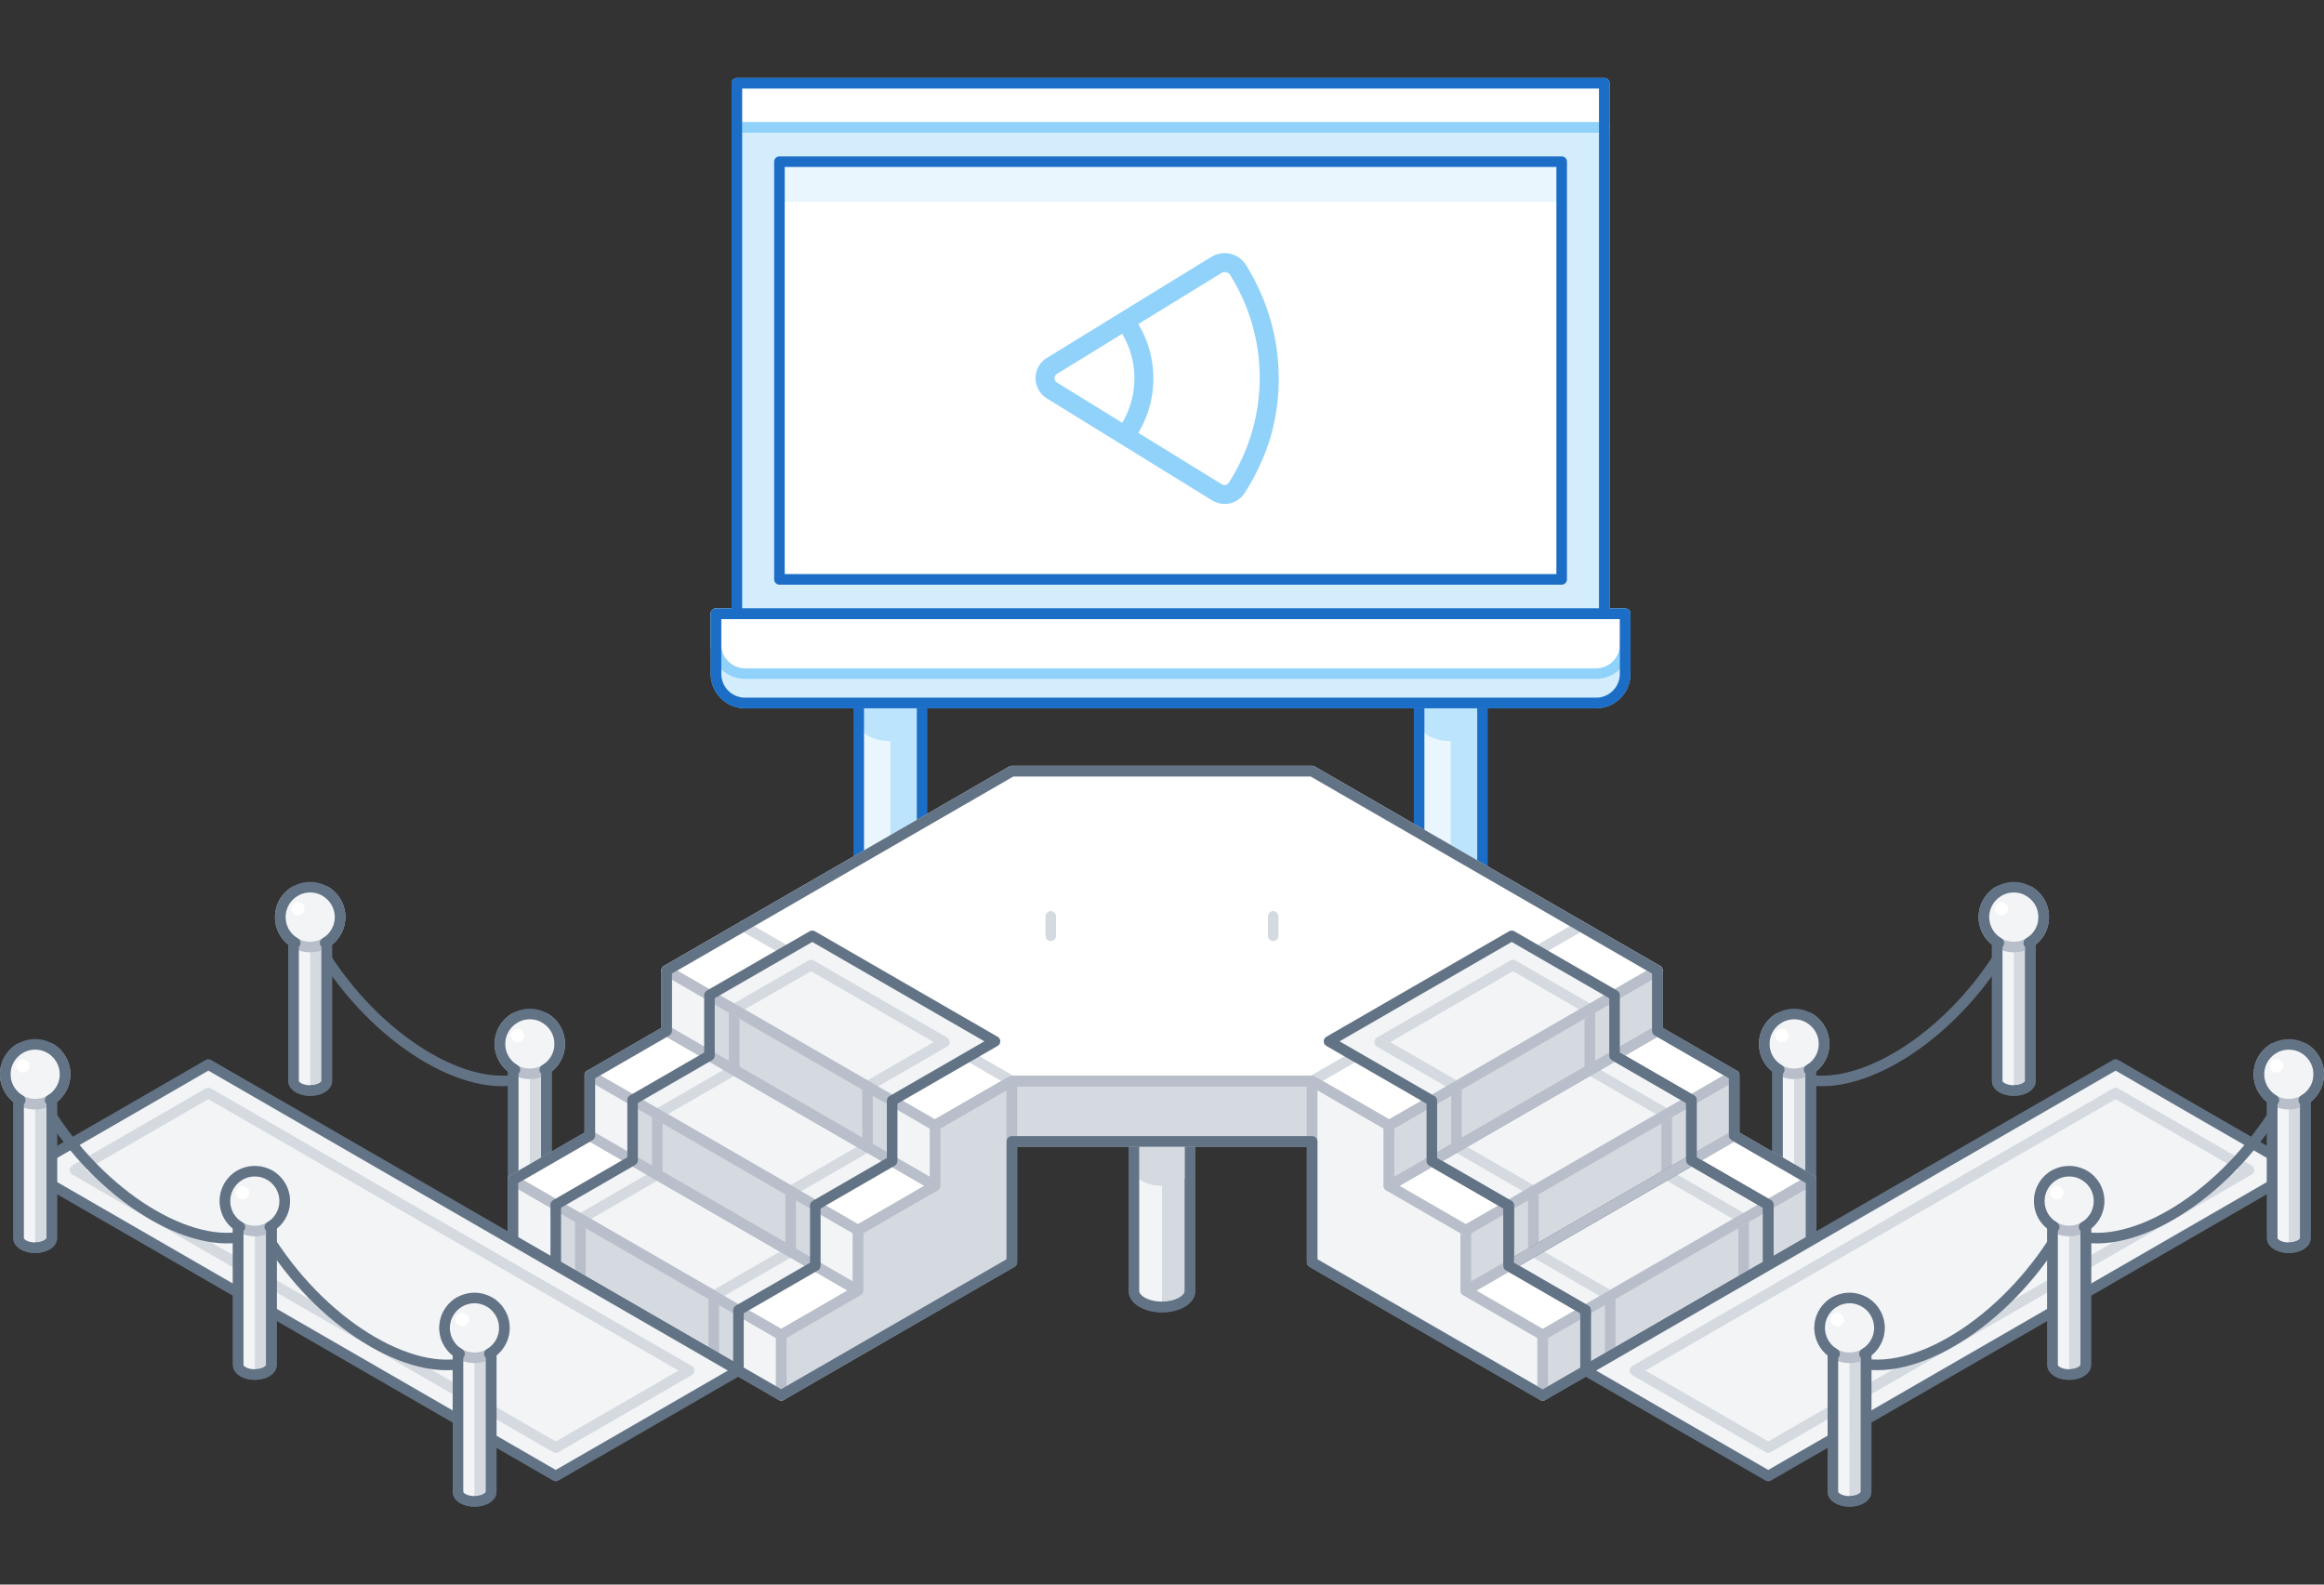 <svg xmlns="http://www.w3.org/2000/svg" viewBox="0 0 440 300"><rect x="0" y="0" width="440" height="300" fill="#333333" stroke="none"/><defs><style>.cls-1,.cls-16,.cls-18{fill:#d5dae0;}.cls-1,.cls-19,.cls-4{stroke:#627386;}.cls-1,.cls-11,.cls-12,.cls-13,.cls-14,.cls-15,.cls-17,.cls-18,.cls-19,.cls-3,.cls-4,.cls-8,.cls-9{stroke-linecap:round;stroke-linejoin:round;}.cls-1,.cls-11,.cls-12,.cls-14,.cls-15,.cls-17,.cls-18,.cls-19,.cls-3,.cls-4,.cls-8,.cls-9{stroke-width:2px;}.cls-14,.cls-19,.cls-2{fill:#f2f4f6;}.cls-11,.cls-17,.cls-20,.cls-3,.cls-4,.cls-8{fill:none;}.cls-14,.cls-15,.cls-18,.cls-3{stroke:#b8bfca;}.cls-12,.cls-15,.cls-5{fill:#fff;}.cls-6{fill:#bde4fd;}.cls-7{fill:#e9f6fe;}.cls-8{stroke:#1b6dc6;}.cls-10,.cls-9{fill:#d3edfd;}.cls-11,.cls-12,.cls-13,.cls-9{stroke:#91d2fb;}.cls-13{fill:#91d2fb;}.cls-17{stroke:#d5dae0;}</style></defs><title>beam_step1(2x1)</title><g id="Layer_2" data-name="Layer 2"><g id="Illustrations"><path class="cls-1" d="M61.87,177.82v26.84c0,1-1.41,1.81-3.14,1.81s-3.15-.81-3.15-1.81V177.82Z"/><path class="cls-2" d="M58.73,177.82H55.58v26.84c0,1,1.41,1.81,3.15,1.81Z"/><circle class="cls-2" cx="58.73" cy="173.63" r="5.66"/><path class="cls-3" d="M55.9,168.73a5.76,5.76,0,0,0-1.18.9,6.07,6.07,0,0,0-.9,1.17,5.81,5.81,0,0,0-.56,1.36,5.49,5.49,0,0,0-.19,1.47,5.36,5.36,0,0,0,.19,1.46,5.71,5.71,0,0,0,.56,1.37,6.07,6.07,0,0,0,.9,1.17,5.76,5.76,0,0,0,1.18.9,5.44,5.44,0,0,0,1.36.57,5.74,5.74,0,0,0,2.93,0,5.51,5.51,0,0,0,1.37-.57,5.69,5.69,0,0,0,2.64-3.44,5.78,5.78,0,0,0,.19-1.46,5.92,5.92,0,0,0-.19-1.47,5.84,5.84,0,0,0-.57-1.36,5.71,5.71,0,0,0-2.07-2.07"/><path class="cls-4" d="M61.87,178.35v26.31c0,1-1.41,1.81-3.14,1.81s-3.15-.81-3.15-1.81V178.35"/><path class="cls-4" d="M61.56,178.53a5.69,5.69,0,0,0,2.64-3.44,5.78,5.78,0,0,0,.19-1.46,5.92,5.92,0,0,0-.19-1.47,5.84,5.84,0,0,0-.57-1.36,5.71,5.71,0,0,0-2.07-2.07,5.51,5.51,0,0,0-1.37-.57,5.74,5.74,0,0,0-2.93,0,5.44,5.44,0,0,0-1.36.57,5.76,5.76,0,0,0-1.18.9,6.07,6.07,0,0,0-.9,1.17,5.81,5.81,0,0,0-.56,1.36,5.49,5.49,0,0,0-.19,1.47,5.36,5.36,0,0,0,.19,1.46,5.71,5.71,0,0,0,.56,1.37,6.07,6.07,0,0,0,.9,1.17,5.76,5.76,0,0,0,1.18.9"/><circle class="cls-5" cx="56.4" cy="172.04" r="1.26"/><path class="cls-4" d="M61.87,181.59c10.6,16.27,27.79,26.2,38.39,22.16"/><path class="cls-1" d="M103.46,201.83v26.84c0,1-1.41,1.81-3.15,1.81s-3.14-.81-3.14-1.81V201.83Z"/><path class="cls-2" d="M100.31,201.83H97.17v26.84c0,1,1.41,1.81,3.14,1.81Z"/><circle class="cls-2" cx="100.31" cy="197.64" r="5.66"/><path class="cls-3" d="M97.48,192.74a5.71,5.71,0,0,0-2.07,2.07,5.84,5.84,0,0,0-.57,1.36,5.92,5.92,0,0,0-.19,1.47,5.6,5.6,0,0,0,.76,2.83,5.71,5.71,0,0,0,2.07,2.07,5.51,5.51,0,0,0,1.37.57,5.74,5.74,0,0,0,2.93,0,5.44,5.44,0,0,0,1.36-.57,5.76,5.76,0,0,0,1.18-.9,6.07,6.07,0,0,0,.9-1.17,5.71,5.71,0,0,0,.56-1.37,5.36,5.36,0,0,0,.19-1.46,5.49,5.49,0,0,0-.19-1.47,5.81,5.81,0,0,0-.56-1.36,6.07,6.07,0,0,0-.9-1.17,5.76,5.76,0,0,0-1.18-.9"/><path class="cls-4" d="M103.46,202.36v26.31c0,1-1.41,1.81-3.15,1.81s-3.14-.81-3.14-1.81V202.36"/><path class="cls-4" d="M103.14,202.54a5.76,5.76,0,0,0,1.18-.9,6.07,6.07,0,0,0,.9-1.17,5.71,5.71,0,0,0,.56-1.37,5.36,5.36,0,0,0,.19-1.46,5.49,5.49,0,0,0-.19-1.47,5.81,5.81,0,0,0-.56-1.36,6.07,6.07,0,0,0-.9-1.17,5.76,5.76,0,0,0-1.18-.9,5.44,5.44,0,0,0-1.36-.57,5.74,5.74,0,0,0-2.93,0,5.51,5.51,0,0,0-1.37.57,5.71,5.71,0,0,0-2.07,2.07,5.84,5.84,0,0,0-.57,1.36,5.92,5.92,0,0,0-.19,1.47,5.6,5.6,0,0,0,.76,2.83,5.71,5.71,0,0,0,2.07,2.07"/><circle class="cls-5" cx="97.98" cy="196.05" r="1.26"/><path class="cls-4" d="M378.13,181.59c-10.6,16.27-27.79,26.2-38.39,22.16"/><path class="cls-1" d="M342.83,201.83v26.84c0,1-1.41,1.81-3.14,1.81s-3.15-.81-3.15-1.81V201.83Z"/><path class="cls-2" d="M339.69,201.83h-3.15v26.84c0,1,1.41,1.81,3.15,1.81Z"/><circle class="cls-2" cx="339.69" cy="197.64" r="5.66"/><path class="cls-3" d="M342.52,192.74a5.71,5.71,0,0,1,2.07,2.07,5.84,5.84,0,0,1,.57,1.36,5.92,5.92,0,0,1,.19,1.47,5.6,5.6,0,0,1-.76,2.83,5.71,5.71,0,0,1-2.07,2.07,5.51,5.51,0,0,1-1.37.57,5.84,5.84,0,0,1-1.46.19,5.92,5.92,0,0,1-1.47-.19,5.72,5.72,0,0,1-2.53-1.47,5.44,5.44,0,0,1-1.47-2.54,5.36,5.36,0,0,1-.19-1.46,5.49,5.49,0,0,1,.19-1.47,5.81,5.81,0,0,1,.56-1.36,5.74,5.74,0,0,1,.91-1.17,5.44,5.44,0,0,1,1.17-.9"/><path class="cls-4" d="M342.83,202.36v26.31c0,1-1.41,1.81-3.14,1.81s-3.15-.81-3.15-1.81V202.36"/><path class="cls-4" d="M336.86,202.54a5.44,5.44,0,0,1-1.17-.9,5.44,5.44,0,0,1-1.47-2.54,5.36,5.36,0,0,1-.19-1.46,5.49,5.49,0,0,1,.19-1.47,5.81,5.81,0,0,1,.56-1.36,5.74,5.74,0,0,1,.91-1.17,5.72,5.72,0,0,1,2.53-1.47,5.92,5.92,0,0,1,1.47-.19,5.84,5.84,0,0,1,1.46.19,5.51,5.51,0,0,1,1.37.57,5.71,5.71,0,0,1,2.07,2.07,5.84,5.84,0,0,1,.57,1.36,5.92,5.92,0,0,1,.19,1.47,5.6,5.6,0,0,1-.76,2.83,5.71,5.71,0,0,1-2.07,2.07"/><circle class="cls-5" cx="337.36" cy="196.05" r="1.26"/><path class="cls-1" d="M384.42,177.82v26.84c0,1-1.41,1.81-3.15,1.81s-3.14-.81-3.14-1.81V177.82Z"/><path class="cls-2" d="M381.27,177.82h-3.14v26.84c0,1,1.41,1.81,3.14,1.81Z"/><circle class="cls-2" cx="381.27" cy="173.63" r="5.66"/><path class="cls-3" d="M384.1,168.73a5.76,5.76,0,0,1,1.18.9,6.07,6.07,0,0,1,.9,1.17,5.81,5.81,0,0,1,.56,1.36,5.49,5.49,0,0,1,.19,1.47,5.36,5.36,0,0,1-.19,1.46,5.71,5.71,0,0,1-.56,1.37,6.07,6.07,0,0,1-.9,1.17,5.76,5.76,0,0,1-1.18.9,5.44,5.44,0,0,1-1.36.57,5.74,5.74,0,0,1-2.93,0,5.51,5.51,0,0,1-1.37-.57,5.69,5.69,0,0,1-2.64-3.44,5.78,5.78,0,0,1-.19-1.46,5.92,5.92,0,0,1,.19-1.47,5.84,5.84,0,0,1,.57-1.36,5.71,5.71,0,0,1,2.07-2.07"/><path class="cls-4" d="M384.42,178.35v26.31c0,1-1.41,1.81-3.15,1.81s-3.14-.81-3.14-1.81V178.35"/><path class="cls-4" d="M378.44,178.53a5.69,5.69,0,0,1-2.64-3.44,5.78,5.78,0,0,1-.19-1.46,5.92,5.92,0,0,1,.19-1.47,5.84,5.84,0,0,1,.57-1.36,5.71,5.71,0,0,1,2.07-2.07,5.51,5.51,0,0,1,1.37-.57,5.74,5.74,0,0,1,2.93,0,5.44,5.44,0,0,1,1.36.57,5.76,5.76,0,0,1,1.18.9,6.07,6.07,0,0,1,.9,1.17,5.81,5.81,0,0,1,.56,1.36,5.49,5.49,0,0,1,.19,1.47,5.36,5.36,0,0,1-.19,1.46,5.71,5.71,0,0,1-.56,1.37,6.07,6.07,0,0,1-.9,1.17,5.76,5.76,0,0,1-1.18.9"/><circle class="cls-5" cx="378.94" cy="172.04" r="1.26"/><path class="cls-6" d="M174.58,121.77V174.2c0,1.92-2.69,3.47-6,3.47s-6-1.55-6-3.47V121.77Z"/><path class="cls-7" d="M168.57,121.77h-6V174.2c0,1.92,2.68,3.47,6,3.47Z"/><path class="cls-6" d="M174.58,85.56v51.27c0,1.92-2.69,3.47-6,3.47s-6-1.55-6-3.47V85.56Z"/><path class="cls-8" d="M174.58,122.79V174.2c0,1.92-2.69,3.47-6,3.47s-6-1.55-6-3.47V122.79"/><path class="cls-6" d="M280.68,121.77V174.2c0,1.92-2.69,3.47-6,3.47s-6-1.55-6-3.47V121.77Z"/><path class="cls-7" d="M274.68,121.77h-6V174.2c0,1.92,2.69,3.47,6,3.47Z"/><path class="cls-6" d="M280.68,85.56v51.27c0,1.92-2.69,3.47-6,3.47s-6-1.55-6-3.47V85.56Z"/><path class="cls-8" d="M280.68,122.79V174.2c0,1.92-2.69,3.47-6,3.47s-6-1.55-6-3.47V122.79"/><path class="cls-9" d="M135.56,116.21v11.36a5.52,5.52,0,0,0,5.52,5.53H302.16a5.52,5.52,0,0,0,5.53-5.53V116.21Z"/><rect class="cls-10" x="139.51" y="24.09" width="164.24" height="92.12"/><rect class="cls-11" x="139.51" y="24.09" width="164.24" height="92.12"/><rect class="cls-5" x="147.57" y="30.61" width="148.1" height="79.08"/><rect class="cls-7" x="147.57" y="30.61" width="148.1" height="7.58"/><rect class="cls-8" x="147.57" y="30.61" width="148.1" height="79.08"/><rect class="cls-12" x="139.51" y="15.75" width="164.24" height="8.34"/><path class="cls-12" d="M135.56,116.21H307.69a0,0,0,0,1,0,0V122a5.53,5.53,0,0,1-5.53,5.53H141.08a5.53,5.53,0,0,1-5.53-5.53v-5.83A0,0,0,0,1,135.56,116.21Z"/><polygon class="cls-8" points="139.5 15.75 139.5 24.09 139.5 116.21 303.74 116.21 303.74 24.09 303.74 15.75 139.5 15.75"/><path class="cls-8" d="M135.56,116.21v11.36a5.52,5.52,0,0,0,5.52,5.53H302.16a5.52,5.52,0,0,0,5.53-5.53V116.21Z"/><path class="cls-13" d="M241.6,71.57A39.22,39.22,0,0,0,240,60.49a41.3,41.3,0,0,0-4.52-10.05,4.3,4.3,0,0,0-5.88-1.38l-31.09,19.1a4,4,0,0,0,0,6.87L229.74,94.3a4,4,0,0,0,2.11.61A4,4,0,0,0,235.27,93,41.48,41.48,0,0,0,240,82.84,39.11,39.11,0,0,0,241.6,71.57Zm-41.74-1.21,12.77-7.84a17,17,0,0,1,0,18.21l-12.79-7.89A1.46,1.46,0,0,1,199.86,70.36ZM239,71.57a37.28,37.28,0,0,1-5.93,20.07,1.46,1.46,0,0,1-1.24.68,1.5,1.5,0,0,1-.76-.21l-16.24-10a19.52,19.52,0,0,0,0-20.92L231,51.26a1.72,1.72,0,0,1,.89-.25,1.68,1.68,0,0,1,1.44.8A37.14,37.14,0,0,1,239,71.57Z"/><polygon class="cls-14" points="147.92 264.16 97.11 234.83 97.11 223.4 147.92 252.73 147.92 264.16"/><polygon class="cls-15" points="147.92 252.73 162.47 244.33 111.67 215 97.11 223.4 147.92 252.73"/><polygon class="cls-2" points="119.77 219.68 154.36 239.65 139.81 248.05 105.22 228.08 119.77 219.68"/><polygon class="cls-16" points="105.22 239.51 139.81 259.48 139.81 248.05 105.22 228.08 105.22 239.51"/><polygon class="cls-3" points="109.89 230.78 109.89 242.21 135.14 256.79 135.14 245.35 109.89 230.78"/><polygon class="cls-17" points="109.89 230.78 124.44 222.38 149.69 236.95 135.14 245.35 109.89 230.78"/><line class="cls-3" x1="139.81" y1="248.05" x2="105.22" y2="228.08"/><line class="cls-3" x1="154.36" y1="239.65" x2="119.77" y2="219.68"/><line class="cls-3" x1="139.81" y1="259.48" x2="105.22" y2="239.51"/><path class="cls-1" d="M225.32,199v45.4c0,1.7-2.38,3.07-5.32,3.07s-5.32-1.37-5.32-3.07V199Z"/><path class="cls-2" d="M220,199h-5.32v45.4c0,1.7,2.38,3.07,5.32,3.07Z"/><path class="cls-16" d="M225.32,176v45.4c0,1.7-2.38,3.08-5.32,3.08s-5.32-1.38-5.32-3.08V176Z"/><path class="cls-16" d="M214.68,221.4c0,1.69,2.38,3.07,5.32,3.07V198.08h-5.32Z"/><path class="cls-4" d="M225.32,199.86v44.5c0,1.7-2.38,3.07-5.32,3.07s-5.32-1.37-5.32-3.07v-44.5"/><polygon class="cls-14" points="162.47 244.33 111.67 215 111.67 203.57 162.47 232.9 162.47 244.33"/><polygon class="cls-15" points="162.47 232.9 177.02 224.5 126.22 195.17 111.67 203.57 162.47 232.9"/><polygon class="cls-2" points="134.32 199.85 168.91 219.82 154.36 228.22 119.77 208.25 134.32 199.85"/><polygon class="cls-16" points="119.77 219.68 154.36 239.65 154.36 228.22 119.77 208.25 119.77 219.68"/><polygon class="cls-3" points="124.44 210.94 124.44 222.38 149.69 236.95 149.69 225.52 124.44 210.94"/><polygon class="cls-17" points="124.44 210.94 139 202.54 164.24 217.12 149.69 225.52 124.44 210.94"/><line class="cls-3" x1="154.36" y1="228.22" x2="119.77" y2="208.25"/><line class="cls-3" x1="168.91" y1="219.82" x2="134.32" y2="199.85"/><line class="cls-3" x1="154.36" y1="239.65" x2="119.77" y2="219.68"/><line class="cls-17" x1="248.43" y1="204.66" x2="299.23" y2="175.33"/><line class="cls-17" x1="191.57" y1="204.66" x2="140.77" y2="175.33"/><rect class="cls-18" x="191.57" y="204.66" width="56.86" height="11.43"/><polygon class="cls-14" points="262.98 213.06 262.98 224.5 262.98 224.5 262.98 224.5 262.98 224.5 277.53 232.9 277.53 244.33 277.53 244.33 277.53 244.33 277.53 244.33 292.08 252.73 292.08 264.16 292.08 264.16 292.08 264.16 292.08 264.16 248.43 238.96 248.43 216.1 248.43 204.66 262.98 213.06"/><polygon class="cls-18" points="292.08 264.16 342.88 234.83 342.88 223.4 292.08 252.73 292.08 264.16"/><polygon class="cls-15" points="292.08 252.73 277.53 244.33 328.33 215 342.88 223.4 292.08 252.73"/><polygon class="cls-16" points="334.78 239.51 300.19 259.48 300.19 248.05 334.78 228.08 334.78 239.51"/><polygon class="cls-3" points="330.11 230.78 330.11 242.21 304.86 256.79 304.86 245.35 330.11 230.78"/><polygon class="cls-2" points="320.23 219.68 285.64 239.65 300.19 248.05 334.78 228.08 320.23 219.68"/><polygon class="cls-17" points="330.11 230.78 315.56 222.38 290.31 236.95 304.86 245.35 330.11 230.78"/><line class="cls-3" x1="300.19" y1="248.05" x2="334.78" y2="228.08"/><polygon class="cls-4" points="320.23 219.68 334.78 228.08 334.78 239.51 300.19 259.48 300.19 248.05 285.64 239.65 320.23 219.68"/><polygon class="cls-18" points="277.53 244.33 328.33 215 328.33 203.57 277.53 232.9 277.53 244.33"/><polygon class="cls-15" points="277.53 232.9 262.98 224.5 313.78 195.17 328.33 203.57 277.53 232.9"/><polygon class="cls-16" points="320.23 219.68 285.64 239.65 285.64 228.22 320.23 208.25 320.23 219.68"/><polygon class="cls-3" points="315.56 210.94 315.56 222.38 290.31 236.95 290.31 225.52 315.56 210.94"/><polygon class="cls-2" points="305.68 199.85 271.09 219.82 285.64 228.22 320.23 208.25 305.68 199.85"/><polygon class="cls-17" points="315.56 210.94 301 202.54 275.76 217.12 290.31 225.52 315.56 210.94"/><line class="cls-3" x1="285.64" y1="228.22" x2="320.23" y2="208.25"/><polygon class="cls-4" points="305.68 199.85 320.23 208.25 320.23 219.68 285.64 239.65 285.64 228.22 271.09 219.82 305.68 199.85"/><polygon class="cls-18" points="262.98 224.5 313.78 195.17 313.78 183.73 262.98 213.06 262.98 224.5"/><polygon class="cls-16" points="305.68 199.85 271.09 219.82 271.09 208.38 305.68 188.41 305.68 199.85"/><polygon class="cls-3" points="301 191.11 301 202.54 275.76 217.12 275.76 205.69 301 191.11"/><polygon class="cls-18" points="177.02 213.06 177.02 224.5 177.02 224.5 177.02 224.5 177.02 224.5 162.47 232.9 162.47 244.33 162.47 244.33 162.47 244.33 162.47 244.33 147.92 252.73 147.92 264.16 147.92 264.16 147.92 264.16 147.92 264.16 147.92 264.16 191.57 238.96 191.57 216.1 191.57 204.66 177.02 213.06"/><polygon class="cls-14" points="177.02 224.5 126.22 195.17 126.22 183.73 177.02 213.06 177.02 224.5"/><polygon class="cls-16" points="134.32 199.85 168.91 219.82 168.91 208.38 134.32 188.41 134.32 199.85"/><polygon class="cls-3" points="139 191.11 139 202.54 164.24 217.12 164.24 205.69 139 191.11"/><line class="cls-3" x1="271.09" y1="208.38" x2="305.68" y2="188.41"/><line class="cls-3" x1="168.91" y1="208.38" x2="134.32" y2="188.41"/><line class="cls-3" x1="168.91" y1="219.82" x2="134.32" y2="199.85"/><line class="cls-3" x1="139.81" y1="259.48" x2="105.22" y2="239.51"/><line class="cls-3" x1="271.09" y1="219.82" x2="305.68" y2="199.85"/><line class="cls-3" x1="285.64" y1="239.65" x2="320.23" y2="219.68"/><line class="cls-3" x1="300.19" y1="259.48" x2="334.78" y2="239.51"/><polygon class="cls-15" points="299.23 175.33 248.43 146 248.43 146 191.57 146 140.77 175.33 126.22 183.73 177.02 213.06 191.57 204.66 248.43 204.66 262.98 213.06 313.78 183.73 299.23 175.33"/><line class="cls-17" x1="241.06" y1="173.49" x2="241.06" y2="177.17"/><line class="cls-17" x1="248.43" y1="204.66" x2="299.23" y2="175.33"/><line class="cls-17" x1="198.94" y1="173.49" x2="198.94" y2="177.17"/><line class="cls-17" x1="191.57" y1="204.66" x2="140.77" y2="175.33"/><polygon class="cls-2" points="153.79 177.18 188.38 197.15 168.91 208.38 134.32 188.41 153.79 177.18"/><polygon class="cls-2" points="286.21 177.18 251.62 197.15 271.09 208.38 305.68 188.41 286.21 177.18"/><polygon class="cls-17" points="301 191.11 286.45 182.71 261.21 197.29 275.76 205.69 301 191.11"/><line class="cls-3" x1="305.68" y1="188.41" x2="271.09" y2="208.38"/><polyline class="cls-3" points="177.02 213.06 191.57 204.66 248.43 204.66 262.98 213.06"/><polyline class="cls-3" points="313.78 183.73 299.23 175.33 248.43 146 248.43 146 191.57 146 140.77 175.33 126.22 183.73"/><polygon class="cls-4" points="271.09 208.38 271.09 219.82 271.09 219.82 271.09 219.82 285.64 228.22 285.64 239.65 285.64 239.65 285.64 239.65 300.19 248.05 300.19 259.48 334.78 239.51 334.78 239.51 334.78 228.08 320.23 219.68 320.23 208.25 305.68 199.85 305.68 188.41 286.21 177.18 251.62 197.15 271.09 208.38"/><polygon class="cls-17" points="139 191.11 153.55 182.71 178.79 197.29 164.24 205.69 139 191.11"/><line class="cls-3" x1="168.91" y1="208.38" x2="134.32" y2="188.41"/><polygon class="cls-4" points="168.91 208.38 168.91 219.82 168.91 219.82 168.91 219.82 154.36 228.22 154.36 239.65 154.36 239.65 154.36 239.65 139.81 248.05 139.81 259.48 105.22 239.51 105.22 239.51 105.22 228.08 119.77 219.68 119.77 208.25 134.32 199.85 134.32 188.41 153.79 177.18 188.38 197.15 168.91 208.38"/><path class="cls-4" d="M342.89,223.4,328.33,215V203.57l-14.55-8.4V183.73h0l-14.55-8.4L248.43,146H191.57l-50.8,29.33-14.55,8.4h0v11.44h0l-14.55,8.4V215l-14.56,8.4v11.43l8.11,4.68h0l34,19.66,8.66,5h0L191.57,239V216.1h56.86V239l43.65,25.2,8.11-4.68h0l34.59-20h0l8.11-4.68Z"/><polygon class="cls-19" points="417.84 211.53 400.55 201.54 365.96 221.51 300.19 259.48 317.48 269.47 334.78 279.45 400.55 241.48 435.14 221.51 417.84 211.53"/><polygon class="cls-17" points="425.8 221.51 400.55 206.94 370.63 224.21 370.63 224.21 309.53 259.48 334.78 274.06 395.88 238.78 395.88 238.78 425.8 221.51"/><path class="cls-4" d="M430.2,211.34c-10.61,16.28-27.79,26.2-38.39,22.17"/><path class="cls-1" d="M436.48,207.57v26.84c0,1-1.4,1.82-3.14,1.82s-3.14-.81-3.14-1.82V207.57Z"/><path class="cls-2" d="M433.34,207.57H430.2v26.84c0,1,1.4,1.82,3.14,1.82Z"/><circle class="cls-2" cx="433.34" cy="203.39" r="5.66"/><path class="cls-3" d="M436.17,198.48a5.7,5.7,0,0,1,1.17.9,6,6,0,0,1,.9,1.17,5.67,5.67,0,0,1,.57,1.37,5.74,5.74,0,0,1,0,2.93,5.67,5.67,0,0,1-.57,1.37,6,6,0,0,1-.9,1.17,5.7,5.7,0,0,1-1.17.9,5.81,5.81,0,0,1-1.36.56,5.5,5.5,0,0,1-2.94,0,5.81,5.81,0,0,1-1.36-.56,5.7,5.7,0,0,1-1.17-.9,6,6,0,0,1-.9-1.17,5.67,5.67,0,0,1-.57-1.37,5.74,5.74,0,0,1,0-2.93,5.67,5.67,0,0,1,.57-1.37,6,6,0,0,1,.9-1.17,5.7,5.7,0,0,1,1.17-.9"/><path class="cls-4" d="M436.48,208.11v26.3c0,1-1.4,1.82-3.14,1.82s-3.14-.81-3.14-1.82v-26.3"/><path class="cls-4" d="M430.51,208.29a5.7,5.7,0,0,1-1.17-.9,6,6,0,0,1-.9-1.17,5.67,5.67,0,0,1-.57-1.37,5.74,5.74,0,0,1,0-2.93,5.67,5.67,0,0,1,.57-1.37,6,6,0,0,1,.9-1.17,5.7,5.7,0,0,1,1.17-.9,5.81,5.81,0,0,1,1.36-.56,5.78,5.78,0,0,1,2.94,0,5.81,5.81,0,0,1,1.36.56,5.7,5.7,0,0,1,1.17.9,6,6,0,0,1,.9,1.17,5.67,5.67,0,0,1,.57,1.37,5.74,5.74,0,0,1,0,2.93,5.67,5.67,0,0,1-.57,1.37,6,6,0,0,1-.9,1.17,5.7,5.7,0,0,1-1.17.9"/><circle class="cls-5" cx="431.01" cy="201.8" r="1.26"/><path class="cls-4" d="M388.61,235.35c-10.6,16.28-27.79,26.2-38.39,22.16"/><path class="cls-1" d="M353.31,255.59v26.84c0,1-1.41,1.82-3.14,1.82s-3.15-.81-3.15-1.82V255.59Z"/><path class="cls-2" d="M350.17,255.59H347v26.84c0,1,1.41,1.82,3.15,1.82Z"/><circle class="cls-2" cx="350.17" cy="251.4" r="5.66"/><path class="cls-3" d="M353,246.5a5.69,5.69,0,0,1,2.64,3.44,5.74,5.74,0,0,1,0,2.93,5.44,5.44,0,0,1-.57,1.36,5.76,5.76,0,0,1-.9,1.18,5.7,5.7,0,0,1-1.17.9,5.89,5.89,0,0,1-1.37.56,5.41,5.41,0,0,1-1.46.19,5.49,5.49,0,0,1-1.47-.19,5.81,5.81,0,0,1-1.36-.56,5.68,5.68,0,0,1-2.64-6.37,5.67,5.67,0,0,1,.57-1.37,5.37,5.37,0,0,1,.9-1.17,5.44,5.44,0,0,1,1.17-.9"/><path class="cls-4" d="M353.31,256.13v26.3c0,1-1.41,1.82-3.14,1.82s-3.15-.81-3.15-1.82v-26.3"/><path class="cls-4" d="M347.34,256.31a5.68,5.68,0,0,1-2.64-6.37,5.67,5.67,0,0,1,.57-1.37,5.37,5.37,0,0,1,.9-1.17,5.44,5.44,0,0,1,1.17-.9,5.81,5.81,0,0,1,1.36-.56,5.49,5.49,0,0,1,1.47-.2,5.42,5.42,0,0,1,1.46.2,5.89,5.89,0,0,1,1.37.56,5.69,5.69,0,0,1,2.64,3.44,5.74,5.74,0,0,1,0,2.93,5.44,5.44,0,0,1-.57,1.36,5.76,5.76,0,0,1-.9,1.18,5.7,5.7,0,0,1-1.17.9"/><circle class="cls-5" cx="347.84" cy="249.82" r="1.26"/><path class="cls-1" d="M394.9,231.58v26.84c0,1-1.41,1.82-3.15,1.82s-3.14-.81-3.14-1.82V231.58Z"/><path class="cls-2" d="M391.75,231.58h-3.14v26.84c0,1,1.41,1.82,3.14,1.82Z"/><circle class="cls-2" cx="391.75" cy="227.39" r="5.66"/><path class="cls-3" d="M394.58,222.49a5.76,5.76,0,0,1,1.18.9,6.39,6.39,0,0,1,.9,1.17,6.07,6.07,0,0,1,.56,1.37,5.74,5.74,0,0,1,0,2.93,6.07,6.07,0,0,1-.56,1.37,6.39,6.39,0,0,1-.9,1.17,5.68,5.68,0,0,1-2.54,1.46,5.74,5.74,0,0,1-2.93,0,6.07,6.07,0,0,1-1.37-.56,5.7,5.7,0,0,1-1.17-.9,6,6,0,0,1-.9-1.17,5.64,5.64,0,0,1-.56-1.37,5.47,5.47,0,0,1,0-2.93,5.64,5.64,0,0,1,.56-1.37,6,6,0,0,1,.9-1.17,5.7,5.7,0,0,1,1.17-.9"/><path class="cls-4" d="M394.9,232.12v26.3c0,1-1.41,1.82-3.15,1.82s-3.14-.81-3.14-1.82v-26.3"/><path class="cls-4" d="M388.92,232.3a5.7,5.7,0,0,1-1.17-.9,6,6,0,0,1-.9-1.17,5.64,5.64,0,0,1-.56-1.37,5.47,5.47,0,0,1,0-2.93,5.64,5.64,0,0,1,.56-1.37,6,6,0,0,1,.9-1.17,5.7,5.7,0,0,1,1.17-.9,6.07,6.07,0,0,1,1.37-.56,5.74,5.74,0,0,1,2.93,0,5.68,5.68,0,0,1,2.54,1.46,6.39,6.39,0,0,1,.9,1.17,6.07,6.07,0,0,1,.56,1.37,5.74,5.74,0,0,1,0,2.93,6.07,6.07,0,0,1-.56,1.37,6.39,6.39,0,0,1-.9,1.17,5.76,5.76,0,0,1-1.18.9"/><circle class="cls-5" cx="389.42" cy="225.81" r="1.26"/><polygon class="cls-19" points="22.16 211.53 39.45 201.54 74.04 221.51 139.81 259.48 122.52 269.47 105.22 279.45 39.45 241.48 4.86 221.51 22.16 211.53"/><polygon class="cls-17" points="14.21 221.51 39.45 206.94 69.37 224.21 69.37 224.21 130.47 259.48 105.22 274.06 44.12 238.78 44.12 238.78 14.21 221.51"/><path class="cls-4" d="M51.39,235.35c10.6,16.28,27.79,26.2,38.39,22.17"/><path class="cls-1" d="M93,255.59v26.84c0,1-1.41,1.82-3.15,1.82s-3.14-.81-3.14-1.82V255.59Z"/><path class="cls-2" d="M89.83,255.59H86.69v26.84c0,1,1.41,1.82,3.14,1.82Z"/><circle class="cls-2" cx="89.83" cy="251.4" r="5.66"/><path class="cls-3" d="M87,246.5a5.7,5.7,0,0,0-1.17.9,6,6,0,0,0-.9,1.17,5.67,5.67,0,0,0-.57,1.37,5.74,5.74,0,0,0,0,2.93,5.67,5.67,0,0,0,.57,1.37,6,6,0,0,0,.9,1.17,5.7,5.7,0,0,0,1.17.9,5.89,5.89,0,0,0,1.37.56,5.41,5.41,0,0,0,1.46.19,5.49,5.49,0,0,0,1.47-.19,5.81,5.81,0,0,0,1.36-.56,5.44,5.44,0,0,0,1.17-.9,5.68,5.68,0,0,0,1.47-2.54,5.74,5.74,0,0,0,0-2.93,5.68,5.68,0,0,0-1.47-2.54,5.44,5.44,0,0,0-1.17-.9"/><path class="cls-4" d="M93,256.13v26.3c0,1-1.41,1.82-3.15,1.82s-3.14-.81-3.14-1.82v-26.3"/><path class="cls-4" d="M92.66,256.31a5.44,5.44,0,0,0,1.17-.9,5.68,5.68,0,0,0,1.47-2.54,5.74,5.74,0,0,0,0-2.93,5.68,5.68,0,0,0-1.47-2.54,5.44,5.44,0,0,0-1.17-.9,5.81,5.81,0,0,0-1.36-.56,5.49,5.49,0,0,0-1.47-.2,5.42,5.42,0,0,0-1.46.2,5.89,5.89,0,0,0-1.37.56,5.7,5.7,0,0,0-1.17.9,6,6,0,0,0-.9,1.17,5.67,5.67,0,0,0-.57,1.37,5.74,5.74,0,0,0,0,2.93,5.67,5.67,0,0,0,.57,1.37,6,6,0,0,0,.9,1.17,5.7,5.7,0,0,0,1.17.9"/><circle class="cls-5" cx="87.5" cy="249.82" r="1.26"/><path class="cls-1" d="M9.8,207.57v26.84c0,1-1.4,1.82-3.14,1.82s-3.14-.81-3.14-1.82V207.57Z"/><path class="cls-2" d="M6.66,207.57H3.52v26.84c0,1,1.4,1.82,3.14,1.82Z"/><circle class="cls-2" cx="6.66" cy="203.39" r="5.66"/><path class="cls-3" d="M3.83,198.48a5.7,5.7,0,0,0-1.17.9,5.76,5.76,0,0,0-.9,1.18,5.44,5.44,0,0,0-.57,1.36,5.74,5.74,0,0,0,0,2.93,5.7,5.7,0,0,0,2.64,3.44,5.81,5.81,0,0,0,1.36.56,5.5,5.5,0,0,0,2.94,0,5.81,5.81,0,0,0,1.36-.56,5.69,5.69,0,0,0,2.64-3.44,5.74,5.74,0,0,0,0-2.93,5.44,5.44,0,0,0-.57-1.36,5.76,5.76,0,0,0-.9-1.18,5.7,5.7,0,0,0-1.17-.9"/><path class="cls-4" d="M9.8,208.11v26.3c0,1-1.4,1.82-3.14,1.82s-3.14-.81-3.14-1.82v-26.3"/><path class="cls-4" d="M9.49,208.29a5.69,5.69,0,0,0,2.64-3.44,5.74,5.74,0,0,0,0-2.93,5.44,5.44,0,0,0-.57-1.36,5.76,5.76,0,0,0-.9-1.18,5.7,5.7,0,0,0-1.17-.9,5.81,5.81,0,0,0-1.36-.56,5.49,5.49,0,0,0-1.47-.19,5.49,5.49,0,0,0-1.47.19,5.81,5.81,0,0,0-1.36.56,5.7,5.7,0,0,0-1.17.9,5.76,5.76,0,0,0-.9,1.18,5.44,5.44,0,0,0-.57,1.36,5.74,5.74,0,0,0,0,2.93,5.7,5.7,0,0,0,2.64,3.44"/><circle class="cls-5" cx="4.33" cy="201.8" r="1.26"/><path class="cls-4" d="M9.8,211.34c10.61,16.28,27.79,26.2,38.39,22.17"/><path class="cls-1" d="M51.39,231.58v26.84c0,1-1.41,1.82-3.14,1.82s-3.15-.81-3.15-1.82V231.58Z"/><path class="cls-2" d="M48.25,231.58H45.1v26.84c0,1,1.41,1.82,3.15,1.82Z"/><circle class="cls-2" cx="48.25" cy="227.4" r="5.66"/><path class="cls-3" d="M45.42,222.49a5.76,5.76,0,0,0-1.18.9,6.39,6.39,0,0,0-.9,1.17,6.07,6.07,0,0,0-.56,1.37,5.74,5.74,0,0,0,0,2.93,6.07,6.07,0,0,0,.56,1.37,6.39,6.39,0,0,0,.9,1.17,5.68,5.68,0,0,0,2.54,1.46,5.47,5.47,0,0,0,2.93,0,6.07,6.07,0,0,0,1.37-.56,5.7,5.7,0,0,0,1.17-.9,6,6,0,0,0,.9-1.17,5.64,5.64,0,0,0,.56-1.37,5.47,5.47,0,0,0,0-2.93,5.64,5.64,0,0,0-.56-1.37,6,6,0,0,0-.9-1.17,5.7,5.7,0,0,0-1.17-.9"/><path class="cls-4" d="M51.39,232.12v26.3c0,1-1.41,1.82-3.14,1.82s-3.15-.81-3.15-1.82v-26.3"/><path class="cls-4" d="M51.08,232.3a5.7,5.7,0,0,0,1.17-.9,6,6,0,0,0,.9-1.17,5.64,5.64,0,0,0,.56-1.37,5.47,5.47,0,0,0,0-2.93,5.64,5.64,0,0,0-.56-1.37,6,6,0,0,0-.9-1.17,5.7,5.7,0,0,0-1.17-.9,6.07,6.07,0,0,0-1.37-.56,5.74,5.74,0,0,0-2.93,0,5.68,5.68,0,0,0-2.54,1.46,6.39,6.39,0,0,0-.9,1.17,6.07,6.07,0,0,0-.56,1.37,5.74,5.74,0,0,0,0,2.93,6.07,6.07,0,0,0,.56,1.37,6.39,6.39,0,0,0,.9,1.17,5.76,5.76,0,0,0,1.18.9"/><circle class="cls-5" cx="45.92" cy="225.81" r="1.26"/><rect class="cls-20" width="440" height="300"/></g></g></svg>